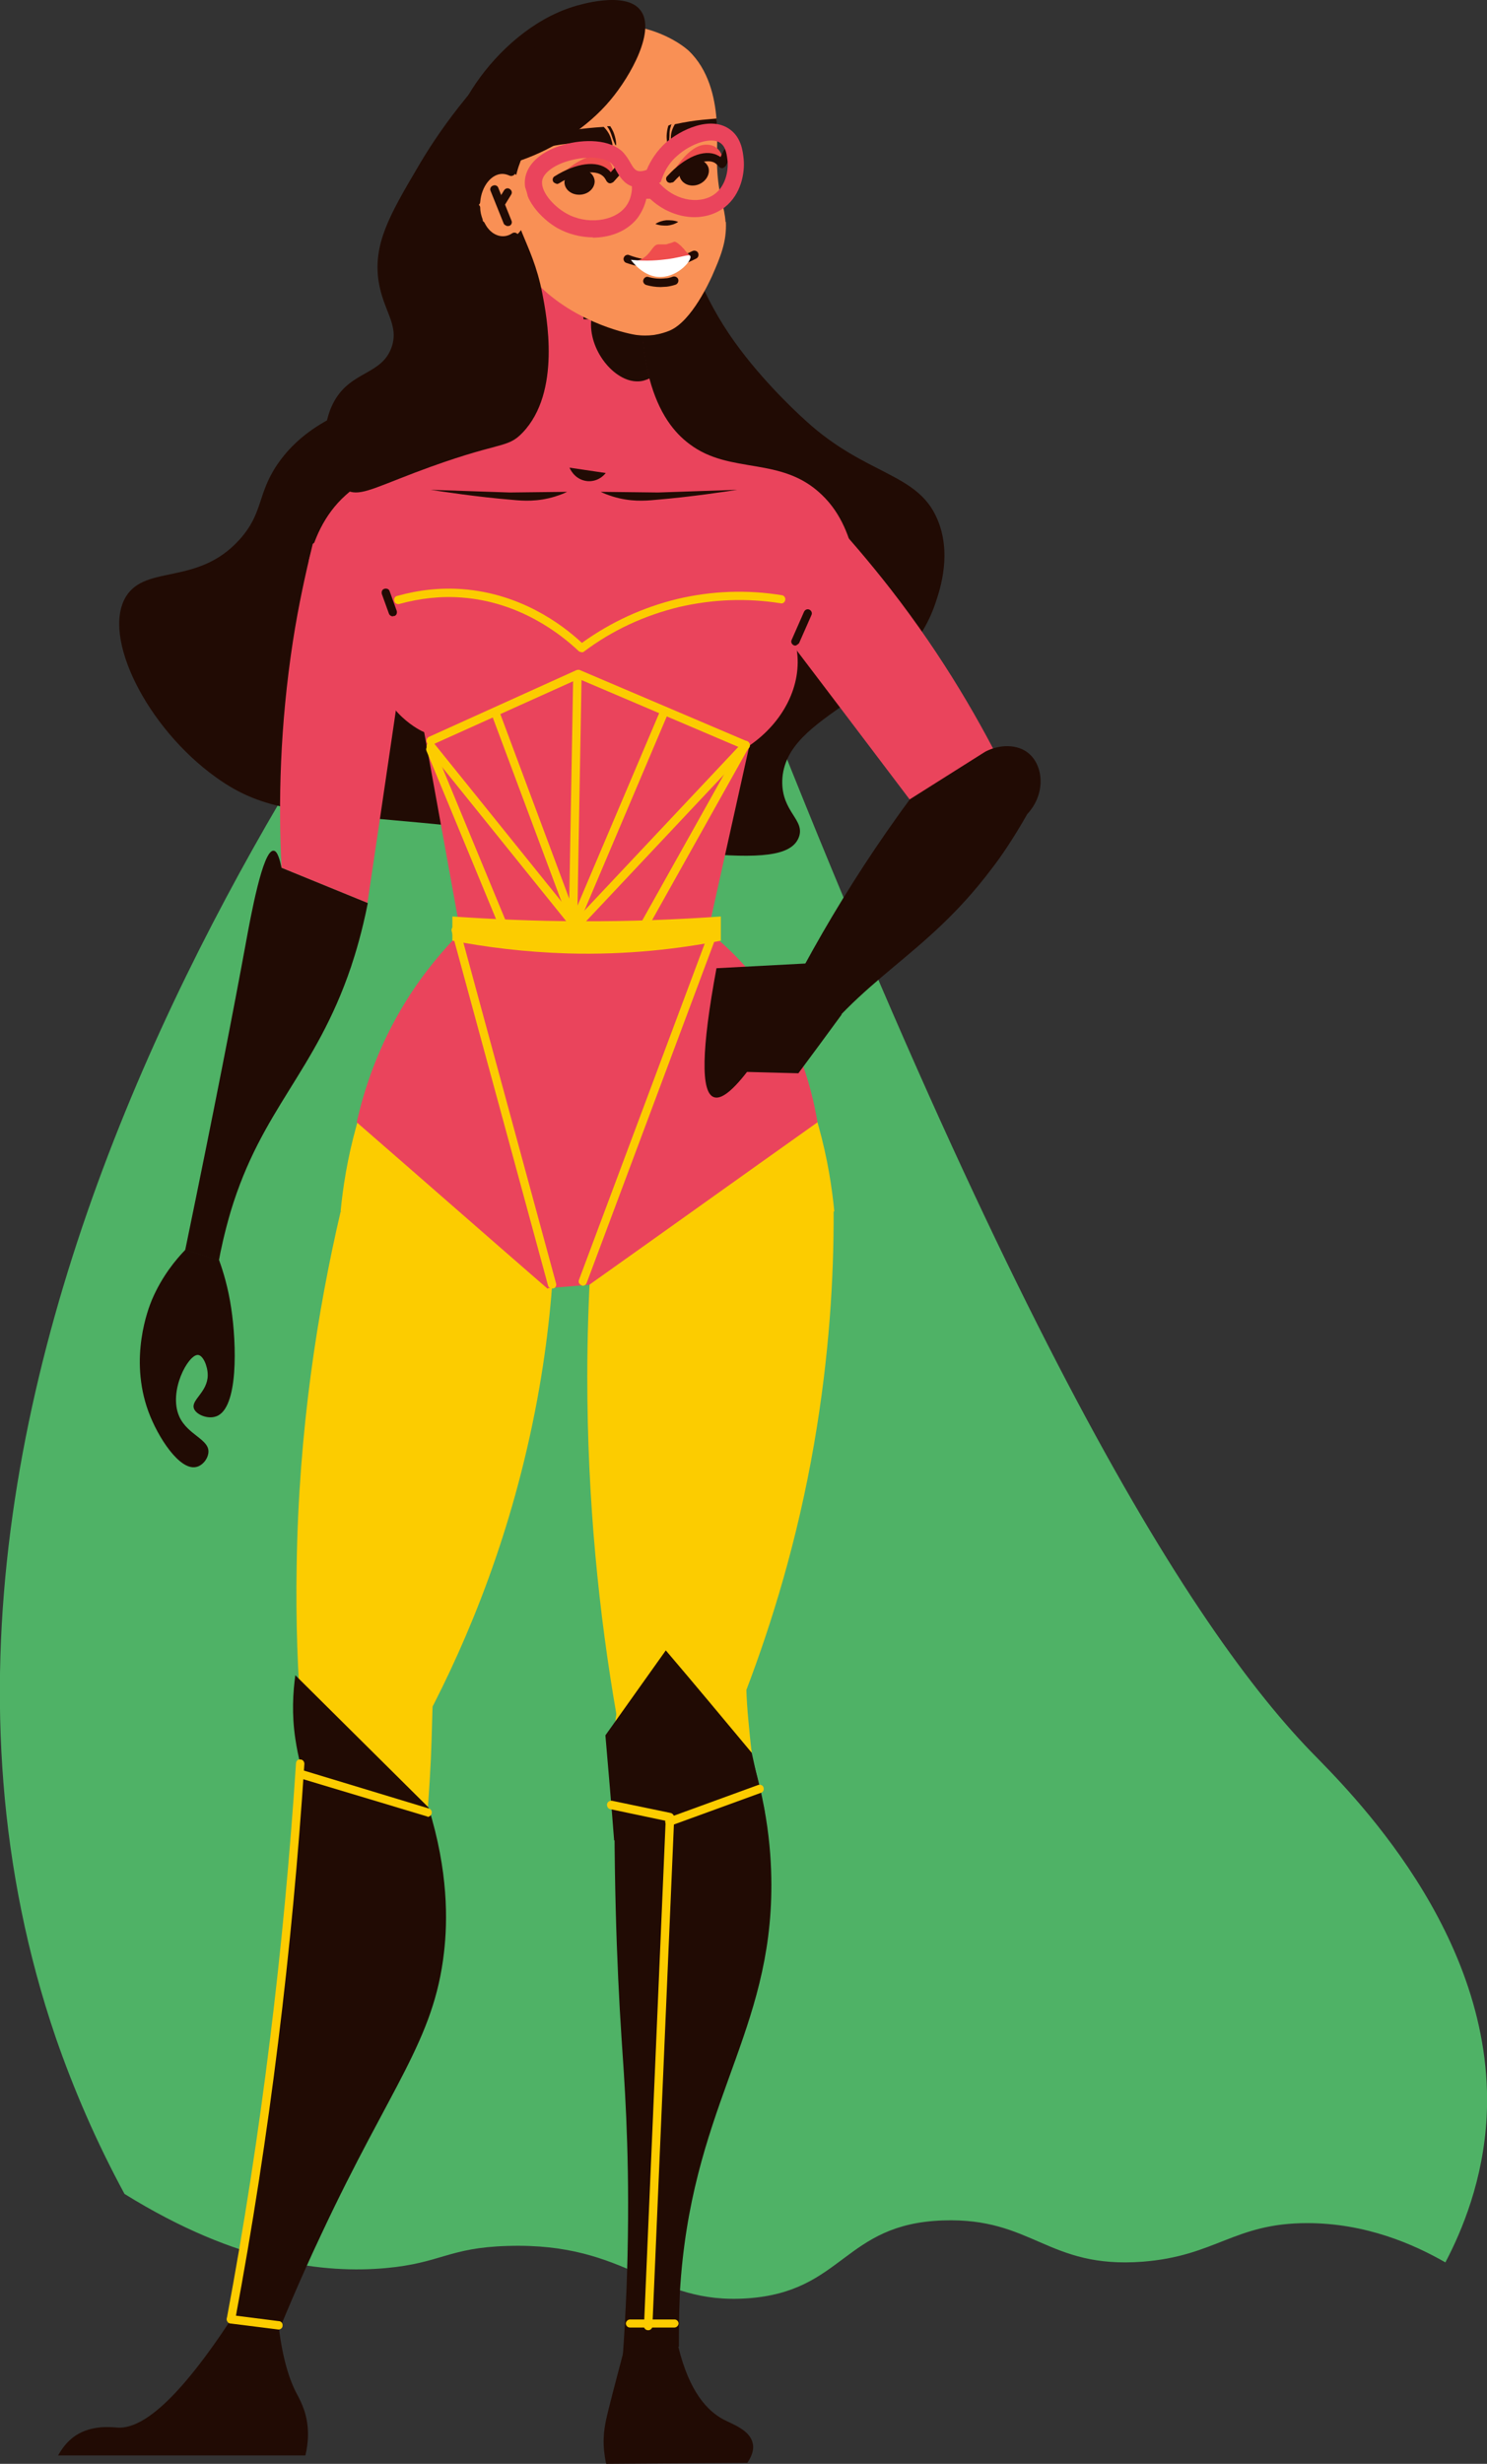 <?xml version="1.0" encoding="UTF-8"?><svg xmlns="http://www.w3.org/2000/svg" viewBox="0 0 44.31 73.39"><rect x="0" y="0" width="44.31" height="73.39" fill="#333333" stroke="none"/><defs><style>.e{fill:#fff;}.f{fill:#ea445c;}.g{fill:#4fb266;}.h{fill:#210b04;}.i{fill:#f99055;}.j{fill:#fccc00;}.k{fill:#ef4d4d;}</style></defs><g id="a"/><g id="b"><g id="c"><g id="d"><path class="g" d="M43.07,67.39c-.94-.54-2.37-1.17-4.12-1.17-2.18,0-2.71,.98-4.91,1.15-2.83,.21-3.26-1.32-5.94-1.23-2.96,.1-2.96,2.12-5.82,2.32-2.84,.2-3.52-1.67-7.15-1.56-1.77,.05-1.98,.51-3.64,.66-1.78,.16-4.4-.11-7.78-2.21-.85-1.57-1.52-3.13-2.05-4.66C-5.21,40.58,11.09,18.91,16.13,12.66c1.25,.23,2.49,.45,3.74,.68,9.33,24.99,15.31,34.81,19.19,38.83,1.1,1.13,5.52,5.43,5.24,10.88-.1,1.88-.73,3.39-1.23,4.34Z"/><path class="h" d="M19.9,2.31c-.12,1.94,.04,4.98,1.82,7.63,.82,1.22,1.92,2.26,2.31,2.61,1.77,1.61,3.3,1.53,3.89,2.89,.45,1.02,.1,2.09-.03,2.48-.95,2.92-4.52,3.27-4.58,5.34-.02,.94,.7,1.16,.49,1.69-.45,1.12-3.83,.26-11.22-.44-3.52-.33-4.71-.32-6.15-1.36-2.05-1.47-3.42-4.19-2.67-5.39,.6-.95,2.14-.31,3.38-1.69,.71-.79,.52-1.34,1.12-2.23,.53-.78,1.57-1.7,3.89-2.12L19.9,2.31Z"/><path class="j" d="M18.36,51.08c1.29-.25,2.59-.49,3.88-.74,.75-1.97,1.52-4.44,2.02-7.34,.45-2.61,.59-4.96,.58-6.92-2.28,.61-4.62,1.12-7.03,1.5-.07,.01-.14,.02-.21,.03-.06,1.09-.1,2.23-.1,3.4,0,3.7,.35,7.08,.87,10.07Z"/><path class="j" d="M18.33,51.45c0,1.19,1.02,2.1,2.1,2.1,.83,0,1.61-.53,1.97-1.35-.04-.31-.07-.63-.1-.96-.03-.31-.05-.61-.06-.9-.06-.09-.72-1.01-1.81-.99-1.05,.01-2.1,.89-2.1,2.1Z"/><path class="h" d="M18.56,70.32c.56-.14,1.11-.28,1.67-.42,0-.37,0-.94,.03-1.63,.32-5.38,2.59-7.5,2.72-11.73,.03-1-.04-2.48-.61-4.3-1.35-.21-2.69-.43-4.04-.64-.07,3.93,.05,6.98,.19,9.1,.08,1.18,.23,3.16,.19,5.9-.02,1.56-.1,2.85-.16,3.72Z"/><path class="h" d="M18.07,73.39c1.4-.01,2.8-.02,4.2-.03,.1-.15,.21-.36,.16-.58-.08-.39-.58-.56-.87-.71-.47-.25-1.02-.81-1.35-2.18l-1.63,.16c-.16,.61-.31,1.17-.45,1.73-.08,.33-.18,.71-.13,1.22,.02,.16,.04,.3,.06,.38Z"/><path class="j" d="M11.97,30.31c.62-1.07,1.31-1.92,1.92-2.56-.4-2.09-.8-4.17-1.2-6.26-.77-.39-1.3-1.16-1.3-2.06,0-.59,.23-1.13,.61-1.54-.11-.55-.21-1.1-.32-1.65,.3-.36,.75-.78,1.38-1.09,2-1,4.09-.03,4.42,.13,.37-.16,2.46-1.12,4.46-.13,.63,.31,1.08,.73,1.38,1.09-.11,.55-.21,1.1-.32,1.65,.38,.41,.61,.95,.61,1.54,0,.89-.53,1.67-1.3,2.06-.4,2.09-.8,4.17-1.2,6.26,.62,.65,1.3,1.5,1.92,2.56,1.31,2.25,1.7,4.41,1.83,5.77-1.06,.54-2.6,1.2-4.55,1.62-1.46,.32-3.27,.71-5.54,.3-1.94-.35-3.49-1.14-4.62-1.92,.13-1.36,.52-3.52,1.83-5.77Z"/><path class="f" d="M10.96,26.9c-.86-.35-1.71-.7-2.57-1.05-.1-1.94-.05-4.23,.34-6.76,.16-1.03,.37-1.99,.59-2.89,.61-.49,1.4-.63,2.08-.36,.66,.27,.95,.83,1.03,.99-.49,3.35-.98,6.71-1.48,10.06Z"/><path class="h" d="M6.53,37.55c-.34-.11-.67-.21-1.01-.32,.89-4.31,1.44-7.15,1.8-9.11,.15-.82,.51-2.8,.83-2.78,.12,0,.19,.28,.24,.51,.86,.35,1.71,.7,2.57,1.05-.17,.86-.37,1.51-.5,1.9-1.07,3.16-2.66,4.21-3.59,7.3-.19,.65-.3,1.18-.35,1.46Z"/><path class="h" d="M5.52,37.23c-.28,.29-.69,.78-.99,1.48-.11,.26-.69,1.74-.11,3.33,.29,.79,.93,1.75,1.41,1.66,.19-.03,.36-.23,.38-.43,.04-.4-.62-.52-.87-1.08-.33-.75,.27-1.85,.56-1.83,.15,.01,.29,.33,.29,.6,0,.51-.51,.74-.41,1,.07,.18,.41,.32,.66,.23,.67-.23,.61-2.16,.45-3.22-.09-.61-.24-1.1-.36-1.43-.34-.11-.67-.21-1.01-.32Z"/><path class="f" d="M28.36,25.46c.58-.72,1.16-1.44,1.74-2.16-.85-1.75-1.99-3.73-3.56-5.75-.64-.82-1.28-1.57-1.91-2.24-.77-.14-1.53,.12-1.99,.69-.45,.55-.43,1.19-.42,1.37,2.05,2.7,4.1,5.4,6.14,8.1Z"/><path class="h" d="M23.07,32.99c-.29-.21-.57-.41-.86-.62,1.18-2.73,2.67-5.45,4.56-8.09,.11-.16,.23-.31,.34-.47,.75-.47,1.5-.95,2.25-1.42,.44-.23,.96-.22,1.28,.04,.46,.37,.53,1.22-.03,1.82-.43,.76-.82,1.32-1.07,1.64-2.01,2.66-3.85,3.16-5.69,5.81-.39,.56-.65,1.03-.78,1.28Z"/><g><path class="j" d="M8.88,51.92c0,1.42,1.81,2.03,1.94,2.07,.85,.27,1.6,.09,1.92-.01,.05-.69,.1-1.41,.12-2.15,.01-.34,.02-.67,.03-1.01-.08-.11-.71-.99-1.76-1.02-1.1-.03-2.26,.88-2.25,2.11Z"/><path class="j" d="M8.98,51.31c1.24-.04,2.49-.09,3.73-.13,1.24-2.35,2.57-5.55,3.3-9.5,.32-1.73,.47-3.33,.52-4.77l-6.38-.82c-.69,2.96-1.25,6.52-1.31,10.55-.03,1.66,.03,3.22,.15,4.67Z"/><path class="h" d="M6.76,69.45c.44,.18,.88,.36,1.32,.54,.31-.77,.81-1.99,1.5-3.45,2.06-4.4,3.35-5.75,3.65-8.38,.11-.94,.13-2.42-.46-4.32-1.32-1.31-2.65-2.63-3.97-3.94-.07,.51-.11,1.16,0,1.89,.04,.27,.09,.52,.15,.75-.19,3-.49,6.19-.95,9.54-.35,2.58-.77,5.04-1.23,7.37Z"/><path class="h" d="M1.72,73.14h7.38c.08-.33,.14-.83-.04-1.36-.07-.2-.14-.33-.18-.41-.21-.37-.45-1-.58-2.11-.47-.06-.94-.12-1.41-.18-1.78,2.72-2.79,3.27-3.39,3.23-.16-.01-.75-.09-1.25,.24-.27,.18-.42,.42-.52,.59Z"/></g><path class="f" d="M9.22,16.7c5.41-.03,10.81-.06,16.23-.1-.12-.54-.36-1.29-.96-1.86-1.21-1.17-2.72-.59-3.94-1.51-.46-.34-.92-.91-1.2-1.96-.12-.46-.2-1-.23-1.65-.08,0-.16,0-.24-.02-.44-.03-.85-.06-1.27-.09-.07,0-.15,0-.22,0-.06-.71-.44-1.21-.84-1.24-.08,0-.25,0-.46,.15-.11,3.11-1.03,4.3-1.85,4.82-1.24,.78-2.66,.35-3.94,1.51-.67,.6-.96,1.38-1.1,1.96Z"/><g><path class="h" d="M18.05,14.09c-.15,.19-.39,.28-.62,.23-.33-.07-.45-.37-.46-.39l1.08,.16Z"/><path class="h" d="M16.9,14.65c-.08,.04-.2,.09-.36,.14-.52,.16-.95,.13-1.26,.1-1.1-.09-2.11-.25-2.45-.3,.79,.03,1.57,.05,2.36,.08l1.71-.02Z"/><path class="h" d="M17.9,14.65c.08,.04,.2,.09,.36,.14,.52,.16,.95,.13,1.26,.1,1.1-.09,2.11-.25,2.45-.3-.79,.03-1.57,.05-2.36,.08l-1.71-.02Z"/></g><path class="h" d="M17.62,9.51c-.1,.9,.68,1.87,1.39,1.85,.13,0,.24-.04,.35-.09-.12-.46-.2-1-.23-1.65-.08,0-.16,0-.24-.02-.44-.03-.85-.06-1.27-.09Z"/><path class="i" d="M21.63,6.6c.03,.61-.17,1.07-.42,1.64-.05,.1-.59,1.33-1.26,1.61-.24,.1-.48,.13-.48,.13-.17,.02-.33,.02-.49,0-.19-.02-1.71-.32-2.86-1.42-1.42-1.37-2.69-4.42-1.22-6.36,.91-1.2,2.44-1.43,3.05-1.48,.07,0,.14,0,.23,0,0,0,.33,0,.63,.05,1.1,.16,1.71,.74,1.71,.74,.59,.56,.78,1.38,.83,2.04,.01,.13,.02,.25,.02,.36,0,.13,0,.24,0,.34,0,.3-.02,.5,.01,.93,.06,.77,.21,.96,.24,1.44Z"/><g><path class="h" d="M17.72,5.4c0,.21-.19,.39-.44,.4-.25,.01-.45-.15-.46-.36,0-.21,.19-.39,.44-.4,.25-.01,.45,.15,.46,.36Z"/><path class="k" d="M16.61,5.32c.71-.43,1.06-.42,1.25-.29,.18,.12,.23,.36,.32,.34,.09-.02,.14-.32,.01-.51-.09-.13-.24-.18-.29-.19-.53-.15-1.23,.58-1.29,.65Z"/><path class="h" d="M16.6,5.48s-.08-.02-.11-.06c-.04-.06-.02-.14,.04-.17,.64-.4,1.26-.48,1.59-.2,.03,.02,.05,.05,.08,.08l.14-.16c.05-.05,.12-.06,.18-.01,.05,.05,.06,.12,.01,.18l-.25,.28s-.07,.05-.11,.04c-.04,0-.08-.04-.1-.07-.03-.06-.06-.11-.11-.15-.23-.2-.77-.11-1.3,.22-.02,.01-.04,.02-.07,.02Z"/></g><g><path class="h" d="M21.11,4.99c.06,.2-.08,.43-.31,.51-.23,.08-.47-.02-.54-.22-.06-.2,.08-.43,.31-.51,.23-.08,.47,.02,.54,.22Z"/><path class="k" d="M19.97,5.29c.57-.6,.91-.69,1.13-.62,.21,.07,.32,.29,.4,.24,.08-.05,.05-.34-.13-.49-.12-.11-.28-.11-.33-.11-.55,0-1.03,.89-1.07,.97Z"/><path class="h" d="M19.97,5.45s-.06-.01-.08-.03c-.05-.05-.06-.13,0-.18,.51-.56,1.09-.81,1.48-.62,.03,.02,.07,.03,.1,.06l.09-.19c.03-.06,.11-.09,.17-.06,.06,.03,.09,.1,.06,.17l-.16,.34s-.06,.06-.1,.07c-.04,0-.08-.01-.11-.05-.04-.05-.09-.09-.14-.12-.28-.13-.76,.09-1.19,.56-.02,.03-.06,.04-.09,.04Z"/></g><g><path class="h" d="M16.03,4.46c.29-.09,.69-.18,1.18-.2,.42-.02,.78,.02,1.04,.07,0-.06-.02-.12-.04-.19-.05-.17-.15-.29-.22-.36-.33,.02-.61,.05-.81,.08-.49,.07-.62,.12-.71,.17-.24,.13-.38,.31-.45,.43Z"/><path class="h" d="M18.19,3.77s.08,.12,.11,.22c.06,.17,.07,.34,.05,.34-.02,0-.09-.19-.11-.25-.03-.09-.05-.16-.11-.26-.02-.02-.03-.04-.04-.06h.1Z"/></g><g><path class="h" d="M21.35,3.52c.01,.13,.02,.25,.02,.36-.12,.02-.25,.04-.38,.07-.41,.09-.74,.22-.99,.34,0-.05-.02-.12-.01-.19,0-.18,.07-.31,.12-.4,.33-.07,.6-.11,.81-.13,.2-.02,.34-.03,.44-.04Z"/><path class="h" d="M19.92,3.73c-.02,.06-.04,.14-.05,.24-.02,.18,.02,.34,.04,.34,.02,0,.04-.21,.04-.27,0-.09,0-.17,.04-.28,0-.03,.02-.05,.02-.06l-.09,.04Z"/></g><path class="h" d="M19.53,6.67c.11-.07,.22-.1,.33-.11,.11,0,.23,0,.35,.05-.11,.07-.22,.1-.33,.11-.11,0-.23,0-.35-.05Z"/><path class="h" d="M19.55,7.99c-.3,0-.6-.06-.89-.16-.06-.02-.1-.1-.07-.16,.02-.06,.1-.1,.16-.07,.29,.11,.58,.16,.89,.15,.34-.01,.68-.11,.99-.27,.06-.03,.14-.01,.17,.05,.03,.06,.01,.14-.05,.17-.34,.18-.72,.29-1.1,.3-.03,0-.06,0-.1,0Z"/><path class="k" d="M20.57,7.64c0,.14-.42,.26-.76,.29-.44,.03-.87-.07-.87-.14,0-.02,.05-.02,.15-.06,.31-.14,.35-.45,.53-.45,.03,0,.12,0,.21,0,.04,0,.08-.02,.08-.02,.14-.03,.15-.06,.2-.06,.11,.03,.28,.23,.28,.23,.13,.17,.18,.16,.18,.2Z"/><path class="h" d="M19.68,8.55c-.14,0-.28-.02-.42-.06-.07-.02-.11-.09-.09-.15,.02-.07,.09-.11,.15-.09,.17,.05,.34,.06,.51,.04,.07,0,.14-.02,.22-.05,.07-.02,.14,.02,.16,.08,.02,.07-.02,.14-.08,.16-.09,.03-.18,.05-.26,.06-.06,0-.12,.01-.18,.01Z"/><path class="e" d="M18.8,7.74s.37,.54,.91,.51c.52-.02,.92-.51,.86-.62-.04-.08-.3,.06-.86,.11-.38,.04-.7,.02-.91,0Z"/><path class="f" d="M16.33,38.37l1.23-.1c2.27-1.61,4.53-3.23,6.8-4.84-.18-1.08-.65-2.89-2.06-4.54-.4-.46-.81-.84-1.2-1.15,.41-1.84,.82-3.69,1.23-5.53,1.02-.7,1.58-1.81,1.41-2.87-.11-.73-.53-1.23-.75-1.45,.19-.6,.38-1.21,.56-1.81-2.08-.17-4.16-.34-6.24-.5-1.88,.22-3.76,.44-5.65,.67,.11,.55,.21,1.1,.32,1.65-.08,.07-.9,.88-.73,2.08,.18,1.27,1.31,1.8,1.39,1.83,.36,1.99,.72,3.97,1.08,5.96-.5,.51-1.08,1.18-1.61,2.03-.86,1.38-1.27,2.69-1.48,3.63,1.9,1.65,3.79,3.31,5.69,4.96Z"/><path class="h" d="M18.31,54.82c1.49-.28,2.99-.56,4.48-.84l-.39-1.77c-.85-1.02-1.7-2.04-2.56-3.05-.6,.84-1.2,1.69-1.8,2.53,.09,1.04,.18,2.09,.26,3.13Z"/><path class="j" d="M13.48,28.02c.98,.19,2.14,.34,3.44,.38,1.78,.05,3.33-.14,4.56-.38v-.72c-1.31,.09-2.71,.15-4.19,.14-1.34,0-2.61-.06-3.81-.14v.72Z"/><path class="j" d="M17.37,38.3c-.11-.03-.14-.1-.12-.17l3.86-10.32c.02-.06,.1-.1,.16-.07,.06,.02,.1,.1,.07,.16l-3.86,10.32c-.02,.05-.07,.08-.12,.08Z"/><path class="j" d="M16.45,38.38c-.06,0-.11-.04-.12-.09l-2.87-10.55c-.02-.07,.02-.14,.09-.15,.07-.02,.14,.02,.15,.09l2.87,10.55c.02,.07-.02,.14-.09,.15-.01,0-.02,0-.03,0Z"/><path class="j" d="M22.22,22.32s-.03,0-.05,0l-4.93-2.1-4.35,1.96c-.06,.03-.14,0-.17-.06-.03-.06,0-.14,.06-.17l4.4-1.99s.07-.02,.1,0l4.98,2.12c.06,.03,.09,.1,.07,.16-.02,.05-.07,.08-.12,.08Z"/><path class="j" d="M17.15,27.71s-.06-.01-.09-.03c-.05-.05-.05-.13,0-.18l5.07-5.39c.05-.05,.13-.05,.18,0,.05,.05,.05,.13,0,.18l-5.07,5.39s-.06,.04-.09,.04Z"/><path class="j" d="M17.15,27.71s-.07-.02-.1-.05l-4.31-5.35c-.04-.05-.04-.13,.02-.18,.05-.04,.13-.03,.18,.02l4.31,5.35c.04,.05,.04,.13-.02,.18-.02,.02-.05,.03-.08,.03Z"/><path class="j" d="M17.34,19.43s-.06-.01-.09-.03c-.57-.54-1.78-1.47-3.48-1.6-.62-.05-1.25,.02-1.87,.19-.06,.02-.14-.02-.15-.09-.02-.07,.02-.14,.09-.15,.64-.18,1.3-.25,1.95-.2,1.7,.13,2.93,1.02,3.55,1.6,.86-.62,1.82-1.06,2.85-1.31,1.02-.24,2.07-.28,3.11-.11,.07,.01,.11,.08,.1,.14-.01,.07-.08,.12-.14,.1-1.01-.16-2.02-.12-3.02,.11-1.03,.25-1.99,.69-2.84,1.33-.02,.02-.05,.02-.07,.02Z"/><path class="j" d="M19.31,69.41c-.07,0-.13-.06-.12-.13l.65-15.15c0-.07,.06-.12,.13-.12,.07,0,.12,.06,.12,.13l-.65,15.15c0,.07-.06,.12-.12,.12Z"/><path class="j" d="M19.95,54.39c-.05,0-.1-.03-.12-.08-.02-.06,0-.14,.07-.16l2.69-.98c.06-.02,.14,0,.16,.07,.02,.06,0,.14-.07,.16l-2.69,.98s-.03,0-.04,0Z"/><path class="j" d="M19.95,54.26s-1.76-.37-1.76-.37c-.07-.01-.11-.08-.1-.15,.01-.07,.08-.11,.15-.1l1.73,.36c.07,.01,.11,.08,.1,.15-.01,.06-.06,.1-.12,.1Z"/><path class="j" d="M12.74,54.11s-3.83-1.15-3.83-1.15c-.07-.02-.1-.09-.08-.16,.02-.07,.09-.11,.16-.08l3.79,1.15c.07,.02,.1,.09,.08,.16-.02,.05-.07,.09-.12,.09Z"/><path class="j" d="M6.88,69.2c-.09-.01-.14-.08-.12-.15,.51-2.72,.94-5.5,1.28-8.26,.34-2.73,.6-5.52,.78-8.26,0-.07,.05-.13,.13-.12,.07,0,.12,.06,.12,.13-.18,2.75-.44,5.54-.78,8.28-.34,2.76-.77,5.54-1.28,8.27-.01,.06-.06,.1-.12,.1Z"/><path class="j" d="M20.1,69.33h-1.33c-.07,0-.12-.06-.12-.12s.06-.12,.12-.12h1.33c.07,0,.12,.06,.12,.12s-.06,.12-.12,.12Z"/><path class="j" d="M8.3,69.39s-1.43-.18-1.43-.18c-.07,0-.12-.07-.11-.14,0-.07,.07-.11,.14-.11l1.41,.18c.07,0,.12,.07,.11,.14,0,.06-.06,.11-.12,.11Z"/><path class="j" d="M17.07,27.62c-.07,0-.13-.06-.12-.13l.13-7.35c0-.07,.05-.13,.13-.12,.07,0,.12,.06,.12,.13l-.13,7.35c0,.07-.06,.12-.12,.12Z"/><path class="j" d="M15.01,27.72s-.1-.03-.12-.08l-2.18-5.27c-.03-.06,0-.14,.07-.16,.06-.02,.14,0,.16,.07l2.18,5.27c.03,.06,0,.14-.07,.16-.02,0-.03,0-.05,0Z"/><path class="j" d="M19.23,27.64s-.04,0-.06-.02c-.06-.03-.08-.11-.05-.17l2.98-5.32c.03-.06,.11-.08,.17-.05,.06,.03,.08,.11,.05,.17l-2.98,5.32s-.07,.06-.11,.06Z"/><path class="j" d="M16.97,27.98s-.03,0-.05,0c-.06-.03-.09-.1-.07-.16l2.84-6.69c.03-.06,.1-.09,.16-.07,.06,.03,.09,.1,.07,.16l-2.84,6.69s-.07,.08-.12,.08Z"/><path class="j" d="M17.2,27.87c-.05,0-.1-.03-.12-.08l-2.42-6.48c-.02-.06,0-.14,.07-.16,.06-.03,.14,0,.16,.07l2.42,6.48c.02,.06,0,.14-.07,.16-.01,0-.03,0-.04,0Z"/><path class="h" d="M24,28.7l-2.65,.14c-.45,2.42-.47,3.7-.08,3.84,.21,.08,.54-.17,.99-.75l1.53,.04c.43-.58,.86-1.16,1.29-1.75-.36-.51-.72-1.01-1.08-1.52Z"/><path class="f" d="M17.68,7.07c-.38,0-.75-.1-1.06-.27-.45-.25-1.11-.9-.96-1.55,.1-.42,.51-.76,1.14-.94,.6-.17,1.38-.17,1.77,.23,.09,.1,.16,.21,.21,.3,.08,.14,.13,.22,.22,.25,.07,.02,.17,.01,.27-.03,.13-.31,.32-.58,.56-.8,.44-.39,1.36-.84,1.94-.39,.33,.25,.37,.67,.39,.87,.04,.42-.08,1.05-.56,1.43-.62,.48-1.57,.37-2.23-.25h-.11c-.05,.22-.14,.4-.26,.57-.32,.41-.83,.59-1.35,.59Zm-.11-2.37c-.2,0-.41,.03-.62,.09-.43,.12-.74,.35-.79,.57-.07,.32,.31,.77,.72,1,.6,.34,1.42,.24,1.76-.2,.11-.14,.17-.31,.19-.51v-.1c-.25-.09-.37-.3-.47-.47-.04-.08-.08-.15-.13-.2-.12-.12-.37-.19-.66-.19Zm2.06,.74l.04,.04c.53,.56,1.26,.59,1.64,.29,.3-.23,.4-.66,.37-.98-.02-.15-.04-.4-.2-.52-.28-.22-.91,.02-1.3,.37-.21,.18-.36,.41-.46,.69l-.03,.09-.05,.03Z"/><path class="h" d="M23.7,19.23s-.03,0-.05-.01c-.06-.03-.09-.1-.06-.16l.37-.84c.03-.06,.1-.09,.16-.06,.06,.03,.09,.1,.06,.16l-.37,.84s-.07,.07-.11,.07Z"/><path class="h" d="M11.71,18.36c-.05,0-.1-.03-.12-.08l-.21-.58c-.02-.06,0-.14,.07-.16,.06-.02,.14,0,.16,.07l.21,.58c.02,.06,0,.14-.07,.16-.01,0-.03,0-.04,0Z"/><path class="h" d="M19.08,.3c.47,.59-.27,1.94-.89,2.68-1.4,1.68-4.07,2.48-4.62,1.78-.62-.78,1.1-3.81,3.51-4.56,.16-.05,1.55-.48,2,.1Z"/><path class="h" d="M16.6,3.28c-.52,.49-1.14,1.23-1.27,2.22-.16,1.18,.52,1.64,.83,3.24,.13,.67,.57,2.94-.59,4.15-.48,.5-.65,.22-3.21,1.19-1.31,.5-1.68,.72-2.06,.51-.65-.37-.84-1.74-.34-2.64,.51-.91,1.42-.78,1.71-1.61,.23-.67-.25-1.07-.39-1.97-.16-1.09,.32-1.95,1.14-3.34,.6-1.04,1.64-2.54,3.34-4.08l.83,2.33Z"/><g><ellipse class="i" cx="14.97" cy="6.11" rx=".78" ry="1.06"/><g><path class="h" d="M14.97,7.29c-.31,0-.59-.2-.76-.54-.03-.06,0-.14,.06-.17,.06-.03,.14,0,.17,.06,.18,.37,.54,.5,.82,.31,.06-.04,.13-.02,.17,.03,.04,.06,.02,.13-.03,.17-.13,.09-.27,.13-.42,.13Z"/><path class="h" d="M14.26,6.69c-.05,0-.1-.03-.12-.08-.05-.13-.07-.27-.08-.41,0-.07,.05-.13,.12-.13,.07,0,.13,.05,.13,.12,0,.12,.03,.23,.07,.34,.02,.07-.01,.14-.08,.16-.01,0-.03,0-.04,0Z"/><path class="h" d="M14.19,6.12c-.08,0-.13-.07-.12-.13,.05-.61,.44-1.06,.9-1.06,.11,0,.22,.02,.32,.07,.06,.03,.09,.11,.06,.17-.03,.06-.11,.09-.17,.06-.07-.03-.14-.05-.21-.05-.33,0-.62,.37-.66,.83,0,.07-.06,.12-.12,.12Z"/></g><path class="h" d="M15.13,6.74s-.1-.03-.12-.08l-.39-.97c-.03-.06,0-.14,.07-.16,.06-.03,.14,0,.16,.07l.39,.97c.03,.06,0,.14-.07,.16-.02,0-.03,0-.05,0Z"/><path class="h" d="M14.94,6.17s-.04,0-.07-.02c-.06-.04-.08-.11-.04-.17l.19-.31c.04-.06,.11-.08,.17-.04,.06,.04,.08,.11,.04,.17l-.19,.31s-.06,.06-.11,.06Z"/></g></g></g></g></svg>